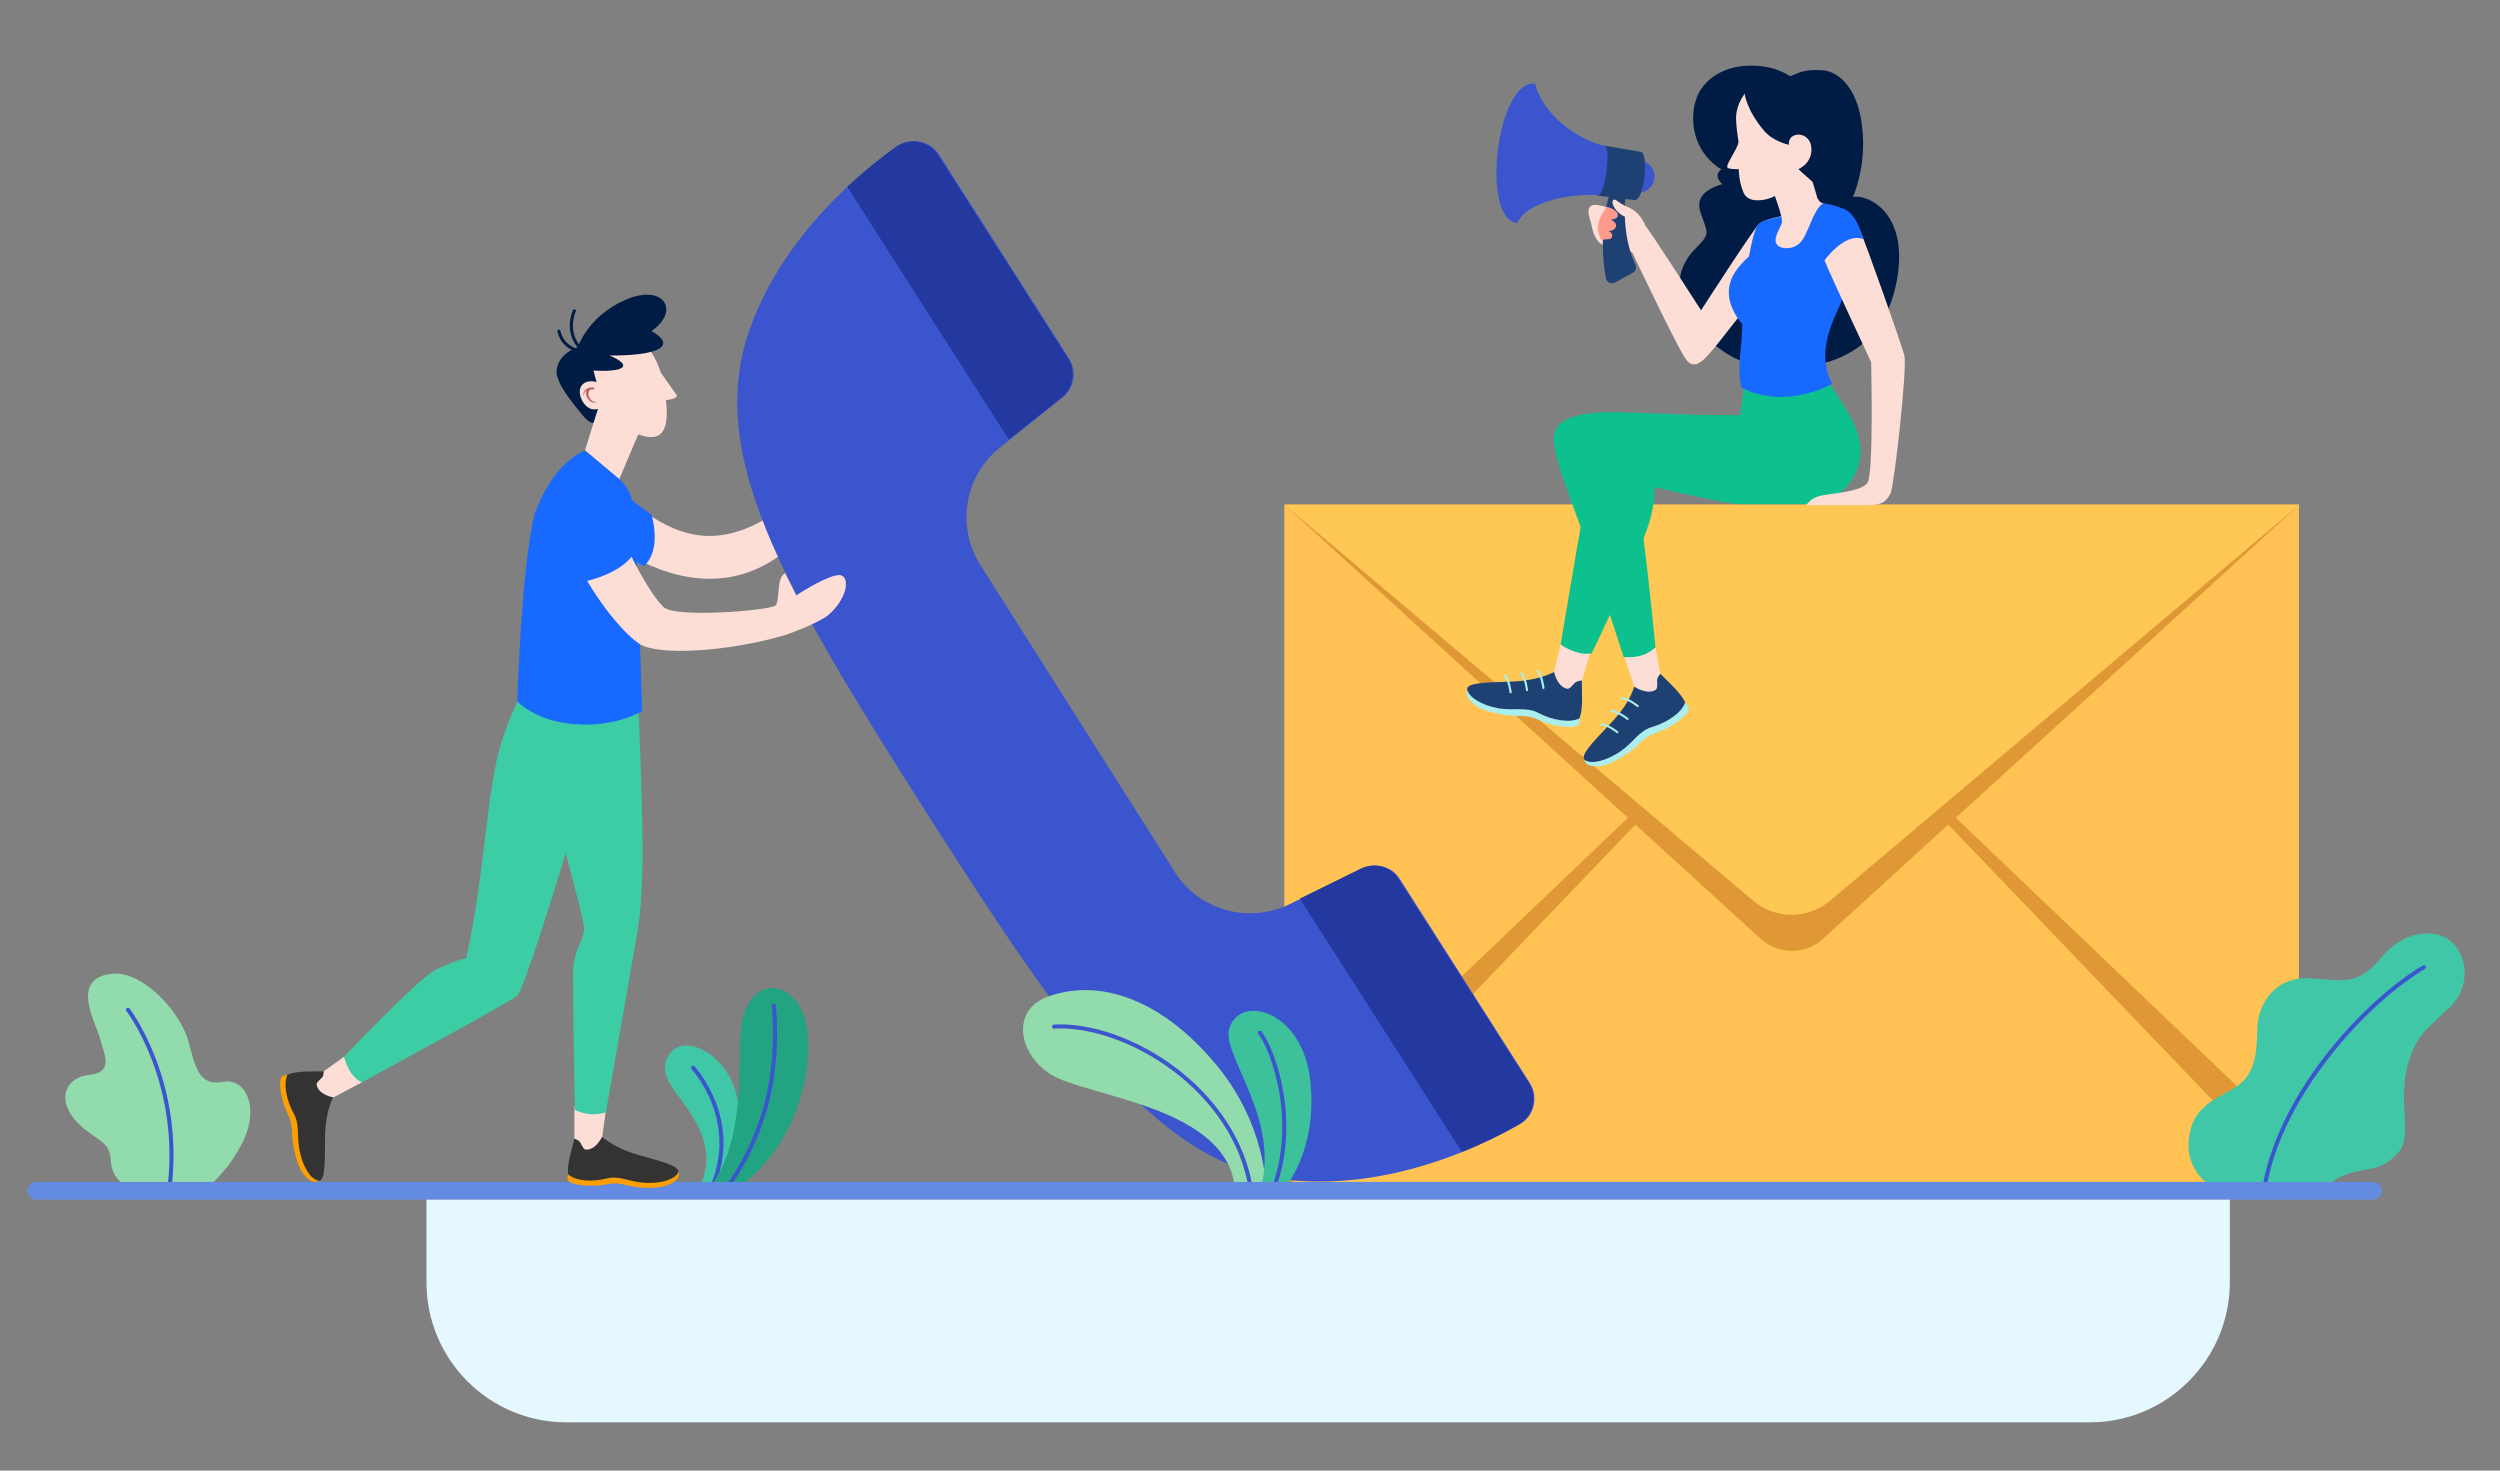 <svg width="646" height="380" viewBox="0 0 646 380" fill="none" xmlns="http://www.w3.org/2000/svg">
<rect x="0" y="0" width="646" height="380" fill="#808080" stroke="none"/>
<g clip-path="url(#clip0)">
<path d="M594.046 130.403H331.869V307.706H594.046V130.403Z" fill="#FFC253"/>
<path d="M331.869 130.403L455.004 242.619C459.581 246.737 466.562 246.737 471.025 242.619L594.16 130.403H331.869Z" fill="#E09736"/>
<path d="M594.159 307.706L463.014 170.897L594.159 296.038V307.706Z" fill="#E09736"/>
<path d="M331.869 307.706L463.015 170.897L331.869 296.038V307.706Z" fill="#E09736"/>
<path d="M331.869 130.403L453.058 232.781C458.78 237.586 467.134 237.586 472.856 232.781L594.16 130.403H331.869Z" fill="#FFC854"/>
<path d="M573.219 307.706C573.219 307.706 564.865 303.931 565.552 295.009C566.124 286.087 572.189 284.256 577.453 281.054C582.717 277.851 583.175 272.36 583.29 265.725C583.519 259.091 587.982 252.342 596.793 252.8C605.719 253.257 609.038 254.973 615.447 247.309C621.855 239.645 630.552 239.874 634.214 244.106C637.876 248.338 638.105 255.659 632.612 260.692C625.86 266.869 624.144 268.356 622.198 275.105C619.566 284.256 623.343 293.179 620.024 297.411C615.447 303.131 610.64 301.644 605.948 303.588C601.256 305.418 601.142 307.706 601.142 307.706H573.219Z" fill="#40C7A7"/>
<path d="M626.318 249.94C612.7 257.833 589.011 281.969 585.006 307.592" stroke="#3B55CE" stroke-width="1.05" stroke-miterlimit="10" stroke-linecap="round"/>
<path d="M423.421 49.759C425.696 49.759 427.54 47.916 427.54 45.641C427.54 43.367 425.696 41.523 423.421 41.523C421.145 41.523 419.301 43.367 419.301 45.641C419.301 47.916 421.145 49.759 423.421 49.759Z" fill="#3B55CE"/>
<path d="M379.247 178.218C378.675 178.79 378.675 180.391 381.193 182.222C383.825 184.166 389.089 184.852 391.263 184.967C393.438 185.081 394.811 184.738 397.786 186.111C400.647 187.483 405.797 188.399 407.628 187.483C408.314 187.026 408.2 185.653 408.2 185.653L379.247 178.218Z" fill="#AAEEED"/>
<path d="M408.772 175.816C408.658 177.989 409.23 183.365 408.085 185.653C405.453 186.911 400.876 185.996 397.671 184.281C394.467 182.565 391.606 183.709 387.143 183.022C382.795 182.222 379.59 180.163 379.133 178.218C378.675 176.045 386.457 176.388 391.835 176.045C397.9 175.701 401.562 173.642 401.562 173.642L408.772 175.816Z" fill="#1E4174"/>
<path d="M398.816 177.76C398.816 177.76 398.472 174.672 397.328 173.414" stroke="#AAEEED" stroke-width="0.551" stroke-miterlimit="10" stroke-linecap="round"/>
<path d="M394.581 178.332C394.581 178.332 394.238 175.244 393.094 173.986" stroke="#AAEEED" stroke-width="0.551" stroke-miterlimit="10" stroke-linecap="round"/>
<path d="M390.347 178.904C390.347 178.904 390.004 175.816 388.859 174.557" stroke="#AAEEED" stroke-width="0.551" stroke-miterlimit="10" stroke-linecap="round"/>
<path d="M411.061 168.152L408.772 175.816C408.772 175.816 407.742 175.93 407.17 176.273C406.598 176.616 405.682 178.104 404.996 177.989C402.249 177.417 401.562 173.528 401.562 173.528L403.508 165.521L411.061 168.152Z" fill="#FCDED6"/>
<path d="M450.542 100.319L449.512 108.441L421.246 107.869C421.246 107.869 414.609 107.754 412.663 114.503C410.718 121.252 403.279 166.55 403.279 166.55C403.279 166.55 407.285 169.524 411.29 168.838C411.29 168.838 424.565 141.385 426.51 133.835C428.456 126.285 427.426 119.88 427.426 119.88L461.414 116.905L450.542 100.319Z" fill="#0CC18E"/>
<path d="M409.459 196.406C409.459 197.206 410.489 198.35 413.693 197.893C416.897 197.435 421.246 194.232 422.848 192.86C424.45 191.373 425.251 190.229 428.341 189.199C431.431 188.17 435.665 185.31 436.352 183.365C436.466 182.565 435.551 181.65 435.551 181.65L409.459 196.406Z" fill="#AAEEED"/>
<path d="M429.027 174.1C430.515 175.701 434.635 179.247 435.436 181.535C434.521 184.281 430.515 186.797 426.968 187.827C423.42 188.856 422.276 191.716 418.614 194.232C414.952 196.635 411.29 197.55 409.573 196.406C407.742 195.147 413.464 190 417.126 185.882C421.246 181.421 422.276 177.417 422.276 177.417L429.027 174.1Z" fill="#1E4174"/>
<path d="M423.192 182.45C423.192 182.45 420.789 180.506 419.072 180.391" stroke="#AAEEED" stroke-width="0.551" stroke-miterlimit="10" stroke-linecap="round"/>
<path d="M420.559 185.768C420.559 185.768 418.156 183.823 416.439 183.709" stroke="#AAEEED" stroke-width="0.551" stroke-miterlimit="10" stroke-linecap="round"/>
<path d="M417.926 189.199C417.926 189.199 415.523 187.255 413.807 187.14" stroke="#AAEEED" stroke-width="0.551" stroke-miterlimit="10" stroke-linecap="round"/>
<path d="M427.769 167.351L429.028 174.1C429.028 174.1 428.341 174.901 428.227 175.473C428.112 176.159 428.455 177.76 427.883 178.218C425.594 179.705 422.276 177.417 422.276 177.417L419.529 169.067L427.769 167.351Z" fill="#FCDED6"/>
<path d="M471.827 96.887C472.857 99.518 475.145 102.721 476.633 105.123C478.121 107.64 482.584 114.16 479.952 121.023C477.205 128.459 471.026 130.289 464.617 130.289C458.209 130.289 454.089 130.289 449.74 130.289C445.392 130.289 418.613 123.769 418.613 123.769C418.613 123.769 421.703 125.599 423.191 130.289C424.678 135.093 427.768 167.237 427.768 167.237C425.823 169.181 423.076 170.096 419.529 169.753C419.529 169.753 411.518 144.816 408.199 135.551C404.766 125.942 400.875 116.562 401.562 112.33C402.592 106.496 412.777 106.267 421.131 106.61C429.485 106.954 448.71 107.64 452.601 107.068L450.541 100.09L471.827 96.887Z" fill="#0CC18E"/>
<path d="M462.786 19.904C462.786 19.904 458.552 16.358 450.541 17.044C444.247 17.616 439.555 21.276 438.182 25.966C436.694 30.542 437.152 39.007 444.819 43.811C444.819 43.811 442.416 45.069 445.048 47.586C445.048 47.586 440.928 48.615 439.67 50.903C438.296 53.191 439.669 55.364 440.471 57.881C441.272 60.397 441.5 60.855 438.067 64.287C434.634 67.718 431.659 73.781 436.58 81.559C441.386 89.338 449.854 95.858 461.527 95.286C473.429 94.714 486.703 90.71 490.136 72.523C493.455 54.335 482.011 50.102 478.807 50.903C478.807 50.903 482.355 43.125 481.21 33.058C480.18 22.992 475.26 18.531 471.14 18.188C465.075 17.616 462.786 19.904 462.786 19.904Z" fill="#001C45"/>
<path d="M460.269 55.822C458.666 56.279 456.034 56.737 454.661 57.766C453.288 58.796 439.555 80.187 439.555 80.187C439.555 80.187 426.967 60.512 425.022 58.11C423.076 55.593 413.464 52.619 411.747 52.962C409.573 53.42 410.717 56.051 411.175 57.881C411.404 58.91 411.862 61.656 413.578 62.914C415.409 64.172 421.703 65.087 421.703 65.087C421.703 65.087 433.032 88.995 435.436 92.541C436.923 94.828 438.64 94.828 441.386 91.74C444.133 88.766 455.004 74.467 455.004 74.467L460.269 55.822Z" fill="#FCDED6"/>
<path d="M460.269 55.822C457.752 56.737 455.463 56.623 454.204 58.224C452.945 59.825 451.801 67.146 451.801 67.146C451.801 67.146 458.095 65.888 459.697 62.571C461.414 59.254 461.414 56.279 461.414 56.279L460.269 55.822Z" fill="#1769FF"/>
<path d="M468.966 51.704C468.966 51.704 469.996 52.505 471.141 52.505C472.514 52.733 477.091 53.648 478.007 55.364C480.181 58.453 478.007 68.405 476.633 75.497C475.832 79.729 468.28 89.452 473.429 99.175C473.429 99.175 461.757 106.039 449.97 100.205C448.711 94.371 450.198 90.253 450.198 83.733C448.482 81.903 446.88 78.585 446.765 76.412C446.193 68.405 454.204 66.002 460.498 56.966C462.214 54.449 463.588 54.563 465.991 52.733C467.479 51.704 468.966 51.704 468.966 51.704Z" fill="#1769FF"/>
<path d="M472.629 55.25C476.177 53.077 479.038 55.822 480.754 59.825C482.471 63.829 491.283 88.766 492.084 91.854C492.885 94.943 489.452 125.599 488.536 127.429C487.621 129.259 486.591 130.518 483.043 130.518C479.496 130.518 466.793 130.518 466.793 130.518C466.793 130.518 467.594 128.802 470.341 128.116C473.087 127.429 480.983 127.2 482.585 124.684C484.188 122.167 483.501 93.57 483.501 93.57C483.501 93.57 473.659 72.637 471.485 67.375C469.311 62.113 470.112 56.737 472.629 55.25Z" fill="#FCDED6"/>
<path d="M474.231 53.877C472.171 53.877 467.365 58.681 471.37 67.375C471.37 67.375 476.634 59.94 481.44 61.77C481.44 61.77 479.381 52.619 474.231 53.877Z" fill="#1769FF"/>
<path d="M464.732 43.697L468.394 47.014L469.996 52.505C469.996 52.505 467.707 54.106 466.791 55.364C465.761 56.966 463.244 60.969 460.383 61.312C460.383 61.312 460.726 57.766 460.269 55.822C459.811 53.877 458.438 50.102 458.438 50.102L464.732 43.697Z" fill="#FCDED6"/>
<path d="M449.283 36.719C448.596 39.235 445.735 42.667 446.422 43.353C446.88 43.811 449.397 43.697 449.397 43.697C449.397 43.697 451.228 41.981 450.542 39.579C449.855 37.176 449.283 36.719 449.283 36.719Z" fill="#FCDED6"/>
<path d="M455.462 21.162C452.029 21.505 448.596 26.195 448.596 30.542C448.71 34.889 449.626 37.176 449.397 40.265C449.168 43.353 449.168 46.328 450.427 49.53C451.228 51.704 453.517 52.161 456.492 51.475C459.238 50.789 462.9 48.158 463.816 47.357C464.617 46.556 464.846 43.697 464.846 43.697C464.846 43.697 468.851 43.125 470.797 39.35C472.513 35.689 472.17 19.675 455.462 21.162Z" fill="#FCDED6"/>
<path d="M464.733 43.697C464.733 43.697 468.395 42.209 468.052 38.092C467.708 33.859 461.986 33.745 462.215 37.405C462.215 37.405 458.21 36.605 455.807 33.745C451.229 28.369 450.771 24.022 450.771 24.022C451.687 17.387 462.673 19.675 462.673 19.675C462.673 19.675 468.166 17.273 472.858 20.476C476.177 22.763 477.893 30.771 475.261 37.52C472.515 44.154 468.395 46.9 468.395 46.9L464.733 43.697Z" fill="#001C45"/>
<path d="M460.499 57.08C460.613 58.224 458.324 60.855 458.897 62.685C459.469 64.515 463.245 64.744 465.191 62.685C467.251 60.626 468.395 54.22 471.142 52.505C471.142 52.505 470.226 52.505 469.768 51.361L460.499 57.08Z" fill="#FCDED6"/>
<path d="M419.986 50.903C419.986 50.903 418.842 60.626 422.618 68.405C422.962 69.205 422.618 70.12 421.932 70.464L417.354 72.98C416.324 73.552 415.18 72.98 414.951 71.836C414.265 68.061 413.235 59.597 415.867 50.217L419.986 50.903Z" fill="#1E4174"/>
<path d="M415.181 53.42C416.326 53.763 418.042 54.449 418.042 55.593C418.042 56.737 416.211 56.737 416.211 56.737C416.211 56.737 417.47 57.309 417.585 58.11C417.699 58.91 416.898 59.711 415.639 59.711C415.639 59.711 416.898 60.169 416.555 61.198C416.211 62.342 414.38 61.427 414.037 62.228C414.037 62.228 413.007 61.198 412.893 58.796C412.893 56.508 415.181 53.42 415.181 53.42Z" fill="#FF9A8D"/>
<path d="M425.137 58.11C423.992 55.936 422.962 54.449 420.445 53.42C418.27 52.619 417.24 50.903 416.783 51.818C416.21 52.619 417.698 55.25 420.101 56.051L425.137 58.11Z" fill="#FCDED6"/>
<path d="M412.893 50.56L422.391 51.704C424.794 52.047 426.282 39.464 423.879 39.235L414.609 37.634L412.893 50.56Z" fill="#1E4174"/>
<path d="M414.609 37.634C411.176 37.291 399.274 31.686 396.642 21.619C386.915 20.361 382.338 56.394 392.065 57.652C394.697 51.475 408.086 49.874 412.892 50.446C414.723 50.789 416.44 37.977 414.609 37.634Z" fill="#3B55CE"/>
<path d="M161.471 128.001C169.253 135.093 177.836 140.012 187.678 138.067C201.525 135.436 212.396 121.252 212.396 121.252C212.396 121.252 215.944 125.942 215.944 126.4C215.944 126.857 206.789 145.045 190.081 148.82C173.373 152.595 158.496 140.584 158.496 140.584L161.471 128.001Z" fill="#FCDED6"/>
<path d="M304.176 226.261C310.699 235.527 323.059 238.615 333.358 233.582L351.897 224.431C355.444 222.715 359.679 223.859 361.738 227.176L395.269 279.795C397.672 283.456 396.413 288.489 392.637 290.548C381.765 296.725 359.45 307.02 334.846 305.075C300.285 302.216 277.741 270.072 239.634 210.361C201.526 150.536 181.957 116.562 194.087 84.076C202.67 60.969 221.552 45.069 231.737 37.863C235.285 35.346 240.32 36.261 242.723 40.036L276.254 92.655C278.313 95.972 277.627 100.319 274.537 102.721L258.401 115.647C249.475 122.739 247.186 135.208 252.794 145.16L304.176 226.261Z" fill="#3B55CE"/>
<path d="M260.69 113.588L274.308 102.721C277.398 100.319 278.084 95.858 276.024 92.655L258.286 64.859L242.265 39.807C239.862 36.376 235.056 35.461 231.508 37.977C228.075 40.379 223.612 43.925 218.92 48.272L260.69 113.588Z" fill="#2339A0"/>
<path d="M377.759 297.64C383.71 295.238 388.745 292.721 392.407 290.548C396.069 288.489 397.328 283.799 395.268 280.138L360.822 226.261C358.534 223.745 354.872 222.944 351.667 224.431L335.875 232.21L377.759 297.64Z" fill="#2339A0"/>
<path d="M162.044 128.344L168.338 133.034C168.338 133.034 171.199 141.842 166.393 146.303L158.039 141.27L162.044 128.344Z" fill="#1769FF"/>
<path d="M52.641 307.706C52.641 307.706 58.935 303.016 62.941 294.666C67.06 285.972 63.398 278.423 57.562 279.566C51.383 280.71 50.467 275.677 48.75 269.271C46.691 261.493 36.734 250.512 28.609 251.656C18.081 253.028 24.718 264.238 25.863 268.356C26.893 272.474 29.525 277.05 23.116 277.736C17.166 278.308 14.648 283.685 19.226 289.175C23.574 294.437 28.381 294.323 28.609 299.585C28.838 304.846 32.157 306.334 34.904 307.706H52.641Z" fill="#91DBAC"/>
<path d="M33.072 260.921C33.072 260.921 47.377 279.567 43.715 307.706" stroke="#3B55CE" stroke-width="1.05" stroke-miterlimit="10" stroke-linecap="round"/>
<path d="M180.126 307.706C180.126 307.706 184.131 302.215 181.728 294.437C178.638 284.371 169.14 279.681 172.573 273.046C175.434 267.556 183.788 270.301 188.251 277.736C192.485 284.828 192.829 299.928 186.077 307.706H180.126Z" fill="#40C7A7"/>
<path d="M179.096 275.906C179.096 275.906 192.027 289.862 183.559 307.706" stroke="#3B55CE" stroke-width="1.05" stroke-miterlimit="10" stroke-linecap="round"/>
<path d="M189.623 307.706C189.623 307.706 199.35 301.758 204.729 289.404C210.107 277.05 210.336 262.637 204.729 257.604C199.465 252.8 193.285 255.774 191.683 264.124C190.081 272.474 193.743 293.751 182.871 307.706H189.623Z" fill="#22A482"/>
<path d="M199.923 259.892C199.923 259.892 201.525 272.474 197.863 285.972C194.087 299.47 187.221 307.706 187.221 307.706" stroke="#3B55CE" stroke-width="1.05" stroke-miterlimit="10" stroke-linecap="round"/>
<path d="M327.178 307.706C327.178 307.706 327.407 290.433 313.675 274.419C300.057 258.405 284.379 252.685 270.875 257.489C260.804 261.15 263.437 272.703 271.676 277.736C281.403 283.57 317.794 285.972 319.168 307.706H327.178Z" fill="#91DBAC"/>
<path d="M272.363 265.268C290.902 264.238 319.397 281.282 323.288 307.706" stroke="#3B55CE" stroke-width="1.05" stroke-miterlimit="10" stroke-linecap="round"/>
<path d="M331.412 307.706C331.412 307.706 340.453 298.098 338.622 279.681C336.905 261.264 320.655 256.689 317.68 265.611C315.391 272.589 331.183 288.946 325.576 307.821H331.412V307.706Z" fill="#3DC19A"/>
<path d="M325.576 266.869C329.009 271.33 335.761 289.861 328.895 307.706" stroke="#3B55CE" stroke-width="1.05" stroke-miterlimit="10" stroke-linecap="round"/>
<path d="M613.157 309.994H9.384C8.126 309.994 7.096 308.964 7.096 307.706C7.096 306.448 8.126 305.418 9.384 305.418H613.157C614.416 305.418 615.446 306.448 615.446 307.706C615.446 308.964 614.416 309.994 613.157 309.994Z" fill="#638BE2"/>
<path d="M540.031 367.532H146.365C126.339 367.532 110.203 351.288 110.203 331.385V309.994H576.193V331.27C576.193 351.288 559.943 367.532 540.031 367.532Z" fill="#E5F7FF"/>
<path d="M175.319 302.902C175.662 303.588 175.433 305.075 172.572 306.219C169.711 307.363 164.676 306.905 162.616 306.448C160.556 305.99 159.412 305.418 156.322 306.105C153.347 306.677 148.426 306.448 146.938 305.19C146.366 304.618 146.824 303.359 146.824 303.359L175.319 302.902Z" fill="#FD9F00"/>
<path d="M148.426 294.208C147.968 296.267 146.366 301.072 146.824 303.474C148.883 305.304 153.461 305.418 156.78 304.503C160.213 303.703 162.502 305.418 166.736 305.647C170.855 305.876 174.403 304.732 175.204 303.016C176.12 301.072 168.91 299.699 163.875 298.098C158.382 296.382 155.406 293.636 155.406 293.636L148.426 294.208Z" fill="#333333"/>
<path d="M148.426 285.972V294.208C148.426 294.208 149.341 294.551 149.799 295.009C150.142 295.467 150.715 297.068 151.401 297.068C154.033 297.182 155.635 293.636 155.635 293.636L156.665 286.201L148.426 285.972Z" fill="#FCDED6"/>
<path d="M82.28 305.075C81.708 305.647 80.221 305.762 78.39 303.359C76.559 300.957 75.643 295.924 75.529 293.865C75.414 291.806 75.643 290.433 74.27 287.688C72.897 284.943 71.867 280.138 72.668 278.423C73.125 277.736 74.384 277.736 74.384 277.736L82.28 305.075Z" fill="#FD9F00"/>
<path d="M83.654 276.821C81.594 276.936 76.445 276.592 74.27 277.736C73.126 280.253 74.156 284.6 75.873 287.688C77.589 290.777 76.559 293.522 77.475 297.64C78.39 301.758 80.336 304.732 82.281 305.075C84.341 305.418 83.883 298.098 83.998 292.836C84.227 287.002 86.058 283.57 86.058 283.57L83.654 276.821Z" fill="#333333"/>
<path d="M88.918 273.046L83.653 276.821C83.653 276.821 83.653 277.851 83.31 278.308C82.967 278.766 81.594 279.795 81.823 280.367C82.395 282.998 86.171 283.57 86.171 283.57L93.495 279.681L88.918 273.046Z" fill="#FCDED6"/>
<path d="M164.332 169.067C155.177 169.067 148.311 169.753 148.311 169.753C145.336 171.011 140.3 177.76 138.813 181.993C137.325 186.225 139.499 192.173 140.3 195.834C144.649 216.195 148.998 230.265 150.714 238.272C151.744 243.191 148.082 243.992 148.082 251.77C148.082 262.98 148.54 286.773 148.54 286.773C148.54 286.773 151.973 288.832 156.551 287.459C156.551 287.459 163.417 248.224 164.218 243.648C165.477 236.327 165.82 233.353 166.049 220.656C166.049 202.926 164.332 169.067 164.332 169.067Z" fill="#3DCDA5"/>
<path d="M164.218 184.509C162.73 191.716 152.316 200.295 152.316 200.295C151.172 203.612 136.066 255.316 133.549 257.375C131.031 259.32 93.496 279.681 93.496 279.681C91.665 278.766 90.635 277.279 89.948 275.906C89.49 274.877 89.147 273.961 89.032 273.504C89.032 273.39 88.918 273.161 88.918 273.161V273.046C88.918 273.046 108.143 252.685 112.721 250.512C117.642 248.11 120.503 247.538 120.503 247.538C125.652 223.516 125.538 204.756 129.658 191.487C130.459 189.085 131.26 186.797 132.061 184.967C133.091 182.565 134.006 180.62 134.579 179.019C134.807 178.332 135.151 177.646 135.38 176.96C135.608 176.273 135.837 175.701 135.952 175.244C136.066 174.901 136.181 174.557 136.295 174.214C136.753 172.727 137.096 171.469 137.439 170.325C137.554 169.868 137.783 169.296 138.012 168.838C138.126 168.609 138.241 168.38 138.355 168.037C138.469 167.809 138.584 167.465 138.698 167.237L145.908 172.613L149.341 175.129L164.218 184.509Z" fill="#3DCDA5"/>
<path d="M151.172 116.334L159.984 123.883L165.133 111.758L154.491 105.695L151.172 116.334Z" fill="#FCDED6"/>
<path d="M159.868 123.654C161.928 125.37 163.187 127.772 163.53 130.518C163.988 134.865 164.446 141.27 164.789 150.65C165.132 159.115 165.933 183.709 165.933 183.709C165.933 183.709 159.411 187.941 148.539 187.14C138.125 186.34 133.662 181.192 133.662 181.192C133.662 181.192 134.692 146.532 138.125 132.92C143.16 118.85 151.171 116.448 151.171 116.448L159.868 123.654Z" fill="#1769FF"/>
<path d="M170.396 95.743C170.969 96.659 173.83 100.662 174.745 101.921C175.661 103.064 171.999 103.408 171.999 103.408L170.396 95.743Z" fill="#FCDED6"/>
<path d="M154.489 105.695C154.489 105.695 155.061 107.068 155.748 108.098C156.32 109.127 165.132 112.673 167.421 112.902C169.709 113.131 172.799 112.673 172.227 105.009C171.655 97.345 169.709 90.71 164.56 87.164C159.41 83.733 152.2 87.507 149.111 92.426C145.906 97.459 149.225 107.068 154.489 105.695Z" fill="#FCDED6"/>
<path d="M154.49 105.695L153.345 109.241C153.345 109.241 152.43 109.699 150.256 106.954C147.852 103.98 143.389 98.718 143.847 95.515C144.419 91.168 149.34 89.681 149.34 89.681C149.34 89.681 151.858 81.674 161.699 77.441C171.541 73.209 175.89 80.301 168.337 85.563C168.337 85.563 173.601 88.194 170.282 90.138C166.964 92.083 157.465 91.854 157.465 91.854C157.465 91.854 162.157 93.684 160.784 94.943C159.411 96.201 153.345 95.743 153.345 95.743L154.147 98.718C154.147 98.718 151.743 97.917 150.37 99.518C148.654 101.463 151.171 106.725 154.49 105.695Z" fill="#001C45"/>
<path d="M148.425 80.301C148.425 80.301 145.45 86.592 151.057 90.939C151.057 90.939 145.564 90.71 144.42 85.563" stroke="#001C45" stroke-width="0.787" stroke-miterlimit="10" stroke-linecap="round"/>
<path d="M151.514 100.548C151.972 100.205 152.887 99.976 153.459 100.205C153.688 100.319 153.459 100.662 153.231 100.662C152.201 100.548 150.942 100.891 150.827 102.149C150.827 102.264 150.713 102.149 150.713 102.149C150.713 101.463 150.942 101.005 151.514 100.548Z" fill="#BA5964"/>
<path d="M151.972 100.548C152.086 100.433 152.429 100.662 152.429 100.777C152.315 100.891 152.086 101.12 152.086 101.349C151.972 101.806 151.972 102.149 152.2 102.492C152.544 103.408 153.23 103.98 154.26 103.865C154.26 103.865 154.375 103.865 154.26 103.865C153.459 104.323 152.315 103.751 151.972 103.064C151.399 102.378 151.171 101.234 151.972 100.548Z" fill="#BA5964"/>
<path d="M147.281 123.998C145.107 125.141 142.246 131.318 144.306 138.067C146.366 144.816 148.884 151.68 148.884 151.68C148.884 151.68 159.297 149.278 162.044 142.643C162.044 142.643 158.382 133.721 156.665 130.06C154.949 126.4 152.66 121.138 147.281 123.998Z" fill="#1769FF"/>
<path d="M158.153 163.004C160.442 165.292 163.646 167.923 165.363 168.609C165.248 164.72 165.019 161.403 164.905 157.742L157.123 147.447L151.974 146.075L150.143 151.337C150.257 151.337 154.377 159.229 158.153 163.004Z" fill="#1769FF"/>
<path d="M149.684 123.883C144.763 125.141 143.161 132.234 148.081 143.101C152.773 153.51 160.441 163.119 165.133 166.321C169.825 169.524 188.02 168.495 203.126 164.034C203.126 164.034 211.823 160.945 214.226 158.772C219.605 153.967 219.834 147.676 215.943 148.706C212.052 149.621 205.758 153.853 205.758 153.853C205.758 153.853 204.156 150.65 202.897 148.134C202.897 148.134 201.867 148.362 201.409 150.65C201.066 152.938 201.066 156.026 200.379 156.484C198.663 157.742 174.288 159.801 171.427 156.827C168.108 153.624 163.416 144.931 159.983 137.038C156.321 128.344 154.719 122.625 149.684 123.883Z" fill="#FCDED6"/>
<path d="M148.082 122.854C145.908 123.998 143.047 130.175 145.107 136.924C147.167 143.672 149.684 150.536 149.684 150.536C149.684 150.536 159.412 149.049 163.531 143.444C163.531 143.444 159.068 132.462 157.352 128.916C155.75 125.256 153.575 119.88 148.082 122.854Z" fill="#1769FF"/>
</g>
<defs>
<clipPath id="clip0">
<rect width="646" height="380" fill="white"/>
</clipPath>
</defs>
</svg>
